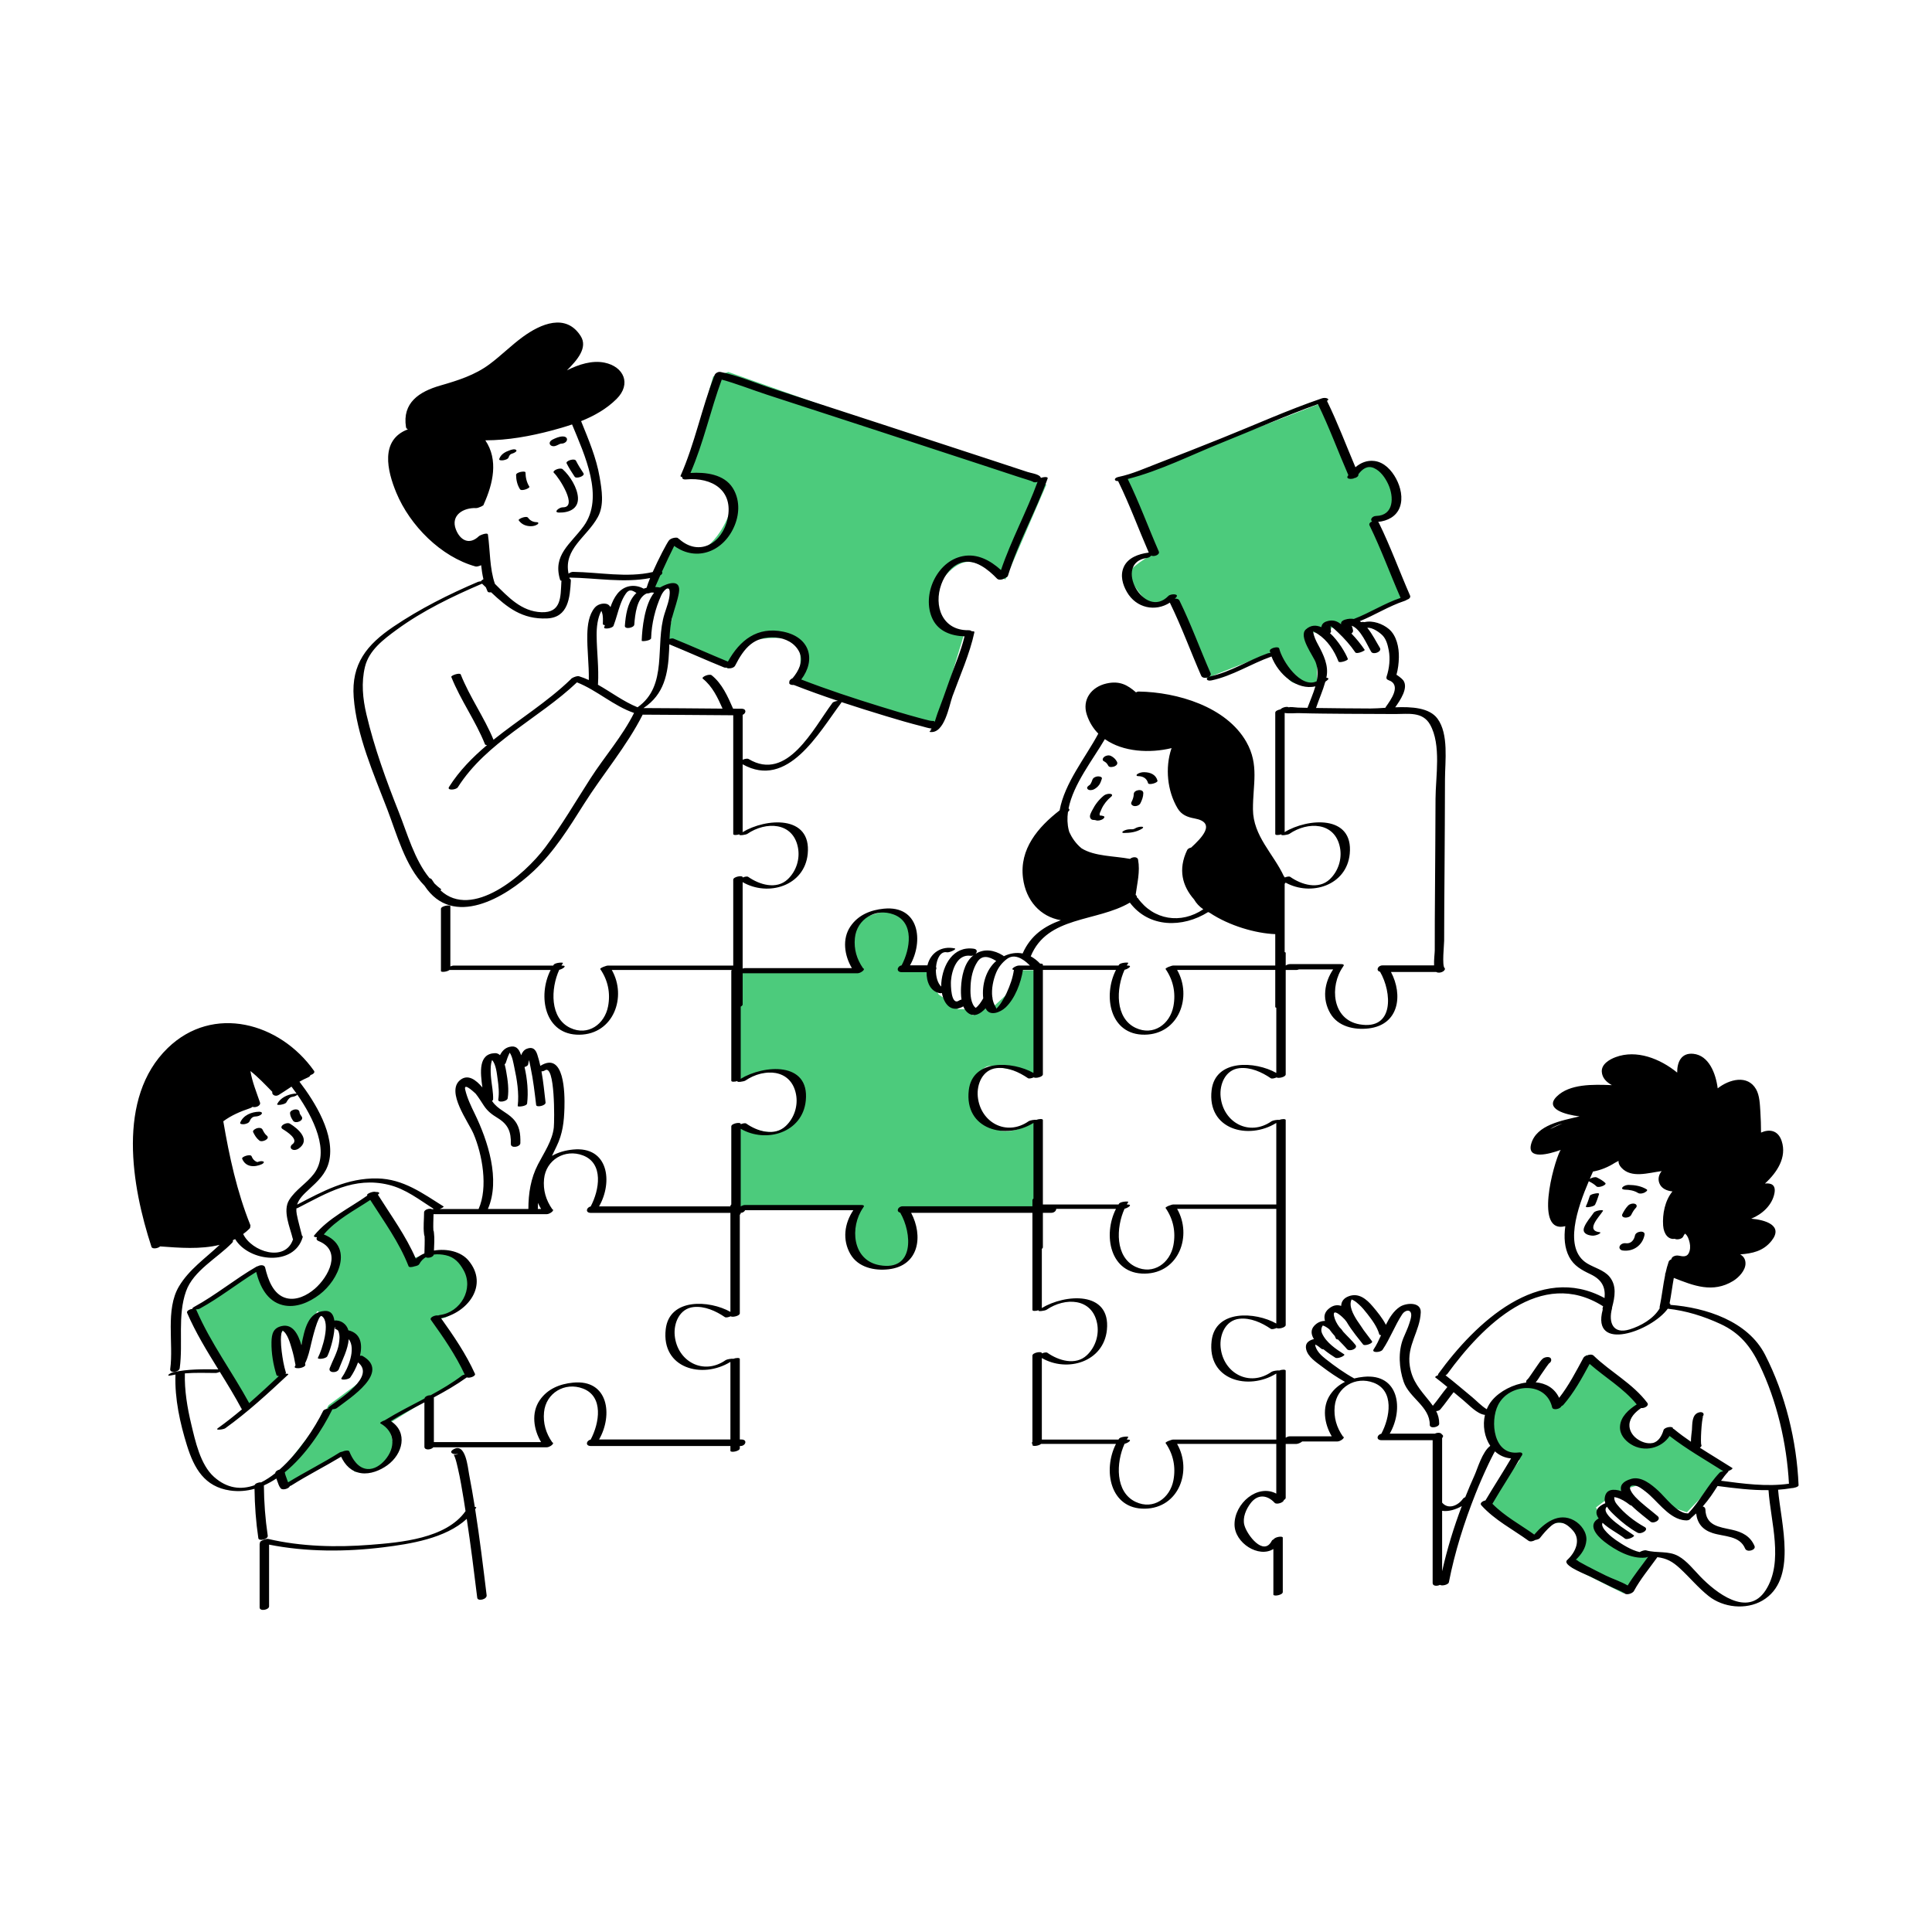 <?xml version="1.0" standalone="no"?>
<svg version="1.1" id="Layer_1" xmlns="http://www.w3.org/2000/svg" xmlns:xlink="http://www.w3.org/1999/xlink" x="0px" y="0px" width="595.28px" height="595.28px" viewBox="0 0 595.28 595.28" enable-background="new 0 0 595.28 595.28" xml:space="preserve">
<path id="color_x5F_2" fill="#4ccb7c" d="M321.249,372.455l-42.5,1l2.5,10.5c0,0-2.5,6-6.5,6.5s-10.5-2-12.5-5s1.5-13.5,1.5-13.5
	h-37.5v-24.5l2-1c0,0,7.5,3.5,12.5,2s6-7.5,6-7.5s0.5-5-4-9s-15.5,1-15.5,1v-33.5l37.5-0.5c0,0-3-1.5-3.5-7.5s2-8.5,11-10.5
	s8,8.5,8,8.5l-1,9h8l0.5,5.5l1.5,2.5l3,2l3,2.5h3.5l1,2l3.5-3l2.5,0.5l6-5.5l3-6h4l1,33l-2-1c0,0-10.5-2.5-13-2.5s-5.5,6.5-5.5,6.5
	s2,9,7,12.5s13.5-2.5,13.5-2.5L321.249,372.455z M514.249,441.455c0,0-0.5,2-3,3.5s-4.5,0.5-8.5-2s3-11,3-11l-15.343-13.087
	l-1.657-1.413l-3,8.5l-7,7.5l-0.5-4c0,0-4-2.5-6.5-2.5s-11,2-12,10.5s8.5,12.5,8.5,12.5l-10.5,14.5l16,9c0,0,0,0,1.5-2.5
	s7.5-2,11-0.5s-2,12.5-2,12.5l16,8l8.5-11.5c0,0-6.5,0-9-1.5s-8.5-7-8.5-7l2-3.5l-1.5-3l2-1.5l2-1.5l2.5-1.5l2-1l5-1.5l8.5,6.5l6,2
	l12.5-13L514.249,441.455z M140.249,387.455c-3.5-3-14,0.5-14,0.5l-10.5-20.5l-17.5,13l5.5,4.5l-2,8.5c0,0-5,6-10.5,8s-11-11-11-11
	l-22,13.5l18,29.5l10.5-10l-1.5-3c0,0-0.5-8,2-10.5s4,8.5,4,8.5l2.5-6.5l4-8l5,3l2,1.5l2.5,2.5l2,2l1,4l1.5,2l1,5.5l-11.5,8.5
	l-3,5.5l-12.5,16l0.5,2l2,2l17.5-11l3.5,6c0,0,7,0.5,10.5-3s-0.5-11.5-0.5-11.5l25-15.5l-11-16.5l4-1c0,0,6-2.5,7-7.5
	S143.749,390.455,140.249,387.455z M430.749,154.455c1-3.5,0-6.5-5.5-10s-8,3-8,3l-9.5-23.5l-62,24l9,23c0,0-7,4-7,6s6,9,6,9l7.5-1
	l10.5,24l19-7.5l2.5,0.5c0,0,2.5,6.5,4.5,8s8,1,8,1s0-5,0-7s-2.5-9.5-2.5-9.5l6,1.5l1-2.5l2.5-0.5l3-1l3.5-1l13-6l-8.5-24
	C423.749,160.955,429.749,157.955,430.749,154.455z M219.748,115.956l-8.667,30.667l8.667,1.333l6,6.667
	c0,0-1.333,7.333-6.667,12.667s-12-0.667-12-0.667l-7.333,14l4,0.667h4l-0.667,9.333l-2,7.333l19.333,8c0,0,4.667-6.667,6.667-8
	s9.333-2,13.333-0.667s1.333,13.333,1.333,13.333l42.667,13.333l8.667-28.667l-6.667-3.333l-2.667-9.333c0,0,4-8,9.333-9.333
	s12.667,5.333,12.667,5.333l12.667-29.333l-98-34.667L219.748,115.956z"></path>
<path id="color_x5F_1" d="M493.889,373.13c-0.859,1.26-1.939,2.417-2.623,3.789c-0.824,1.652-0.22,2.54,1.6,2.74
	c0.662,0.073-0.215,0.588-0.38,0.66c-0.611,0.27-1.346,0.469-2.019,0.395c-1.484-0.163-3.025-0.802-2.355-2.557
	c0.64-1.674,1.932-3.018,2.929-4.48c0.322-0.472,1.2-0.646,1.711-0.744C492.826,372.918,494.155,372.739,493.889,373.13z
	 M499.961,385.292c3.263,0.446,6.12-1.569,6.746-4.798c0.294-1.522-2.679-1.197-2.946,0.183c-0.281,1.453-1.273,2.598-2.83,2.386
	c-0.704-0.096-1.579,0.223-1.88,0.913C498.757,384.648,499.319,385.205,499.961,385.292z M489.786,371.89
	c0.446-0.084,1.477-0.273,1.709-0.752c0.496-1.023,0.838-2.116,1.197-3.192c0.151-0.454-0.97-0.245-1.142-0.212
	c-0.384,0.073-1.553,0.285-1.709,0.752c-0.359,1.076-0.701,2.169-1.197,3.192C488.434,372.113,489.662,371.914,489.786,371.89z
	 M501.648,371.458c-0.753,0.775-1.294,1.673-1.774,2.634c-0.314,0.629,0.27,1.02,0.843,1.066c0.647,0.052,1.582-0.216,1.897-0.848
	c0.394-0.787,0.8-1.52,1.417-2.155c0.454-0.467,0.285-1.065-0.334-1.247C503.011,370.708,502.144,370.947,501.648,371.458z
	 M500.656,366.553c1.361,0.02,2.85,0.274,4.022,1.005c0.557,0.347,1.324,0.185,1.898-0.044c0.18-0.072,1.349-0.698,0.808-1.035
	c-1.657-1.033-3.625-1.362-5.554-1.39c-0.632-0.009-1.509,0.24-1.922,0.754C499.475,366.383,500.278,366.548,500.656,366.553z
	 M551.824,458.54c-0.037,0.009-0.073,0.02-0.11,0.026c-1.276,0.219-2.565,0.349-3.859,0.443c0.871,10.446,6.131,27.8-4.863,34.172
	c-5.047,2.925-12.024,2.155-16.507-1.389c-3.234-2.557-5.829-5.739-8.847-8.526c-2.33-2.151-4.108-3.116-6.989-3.479
	c-0.018,0.03-0.027,0.057-0.049,0.088c-2.448,3.428-5.167,6.659-7.183,10.375c-0.087,0.16-0.234,0.294-0.413,0.408
	c-0.637,0.497-1.949,0.781-2.498,0.27c-0.525-0.489-2.792-1.363-3.8-1.857c-2.225-1.091-4.452-2.179-6.665-3.294
	c-1.018-0.513-7.758-3.057-7.415-4.688c0.048-0.231,0.209-0.431,0.428-0.595c2.359-2.244,4.108-5.98,1.638-8.854
	c-1.8-2.094-4.258-3.628-6.763-1.496c-1.319,1.123-2.418,2.428-3.486,3.785c-0.207,0.263-0.813,0.471-1.407,0.565
	c-0.608,0.403-1.564,0.604-2.053,0.25c-4.925-3.568-10.448-6.377-14.568-10.946c-0.565-0.627,0.334-1.301,1.273-1.488
	c2.578-4.349,5.34-8.586,7.898-12.95c-1.976-0.155-3.644-0.956-4.959-2.17c-0.123,0.193-0.259,0.425-0.406,0.708
	c-0.538,1.034-1.064,2.073-1.562,3.126c-1.431,3.027-2.784,6.093-4.017,9.206c-3.51,8.863-6.389,17.935-8.221,27.298
	c-0.147,0.751-2.155,1.219-2.736,0.791c-0.86,0.446-2.261,0.414-2.261-0.545c0-14.677,0-29.354,0-44.03c-5.248,0-10.496,0-15.744,0
	c-1.815,0-1.412-1.702-0.076-1.972c2.689-5.037,4.09-13.289-2.378-15.738c-5.578-2.112-11.392,1.366-11.979,7.258
	c-0.341,3.423,0.572,6.504,2.528,9.313c0.917,0.304-0.765,1.533-1.689,1.533c-3.618,0-7.235,0-10.853,0
	c-0.399,0.363-1.28,0.759-1.763,0.759c-1.108,0-2.215,0-3.323,0c0,5.536,0,11.072,0,16.607c0,0.273-0.244,0.504-0.587,0.683
	c0.049,0.732-2.213,1.506-2.808,0.863c-2.302-2.49-5.241-2.749-7.413,0.111c-1.39,1.83-2.551,4.415-1.924,6.767
	c0.802,3.014,5.94,9.739,8.442,4.819c0.091-0.18,0.308-0.336,0.579-0.46c0.461-0.77,2.813-1.098,2.813-0.512
	c0,5.586,0,11.173,0,16.76c0,0.954-2.897,1.426-2.897,0.776c0-4.679,0-9.359,0-14.038c-4.514,2.853-11.924-1.841-11.971-7.51
	c-0.054-6.559,7.108-12.637,12.869-9.554c0-5.104,0-10.208,0-15.313c-10.188,0-20.377,0-30.565,0
	c4.725,8.244,0.57,19.806-9.943,19.954c-10.765,0.152-12.984-11.946-8.892-19.954c-7.695,0-15.391,0-23.086,0
	c-0.693,0.625-2.656,0.852-2.656,0.325c0-0.132,0-0.264,0-0.396c-0.282-0.1-0.226-0.296,0-0.506c0-4.488,0-8.977,0-13.464
	c0-4.389,0-8.779,0-13.168c0-0.947,2.897-1.416,2.897-0.776c0,0.034,0,0.067,0,0.101c0.64-0.259,1.393-0.426,1.713-0.2
	c3.424,2.399,8.692,4.034,12.178,0.741c2.619-2.475,3.844-6.244,3.141-9.818c-1.545-7.859-9.893-8.066-15.58-4.175
	c-0.449,0.307-2.877,0.678-2.427,0.134c-0.841,0.293-1.922,0.318-1.922-0.073c0-9.978,0-19.955,0-29.932
	c-12.457,0-24.915,0-37.372,0c3.738,7.053,2.528,16.284-6.904,17.394c-4.378,0.514-9.423-0.549-11.804-4.67
	c-2.535-4.39-1.858-9.443,0.897-13.527c-11.114,0-22.229,0-33.343,0c-0.187,0.421-0.682,0.796-1.355,0.822c0,0.036,0,0.072,0,0.108
	c0,0.18-0.106,0.343-0.276,0.484c0,10.114,0,20.229,0,30.342c0,0.852-2.34,1.314-2.81,0.933c-0.656,0.279-1.461,0.474-1.801,0.242
	c-2.739-1.873-6.266-3.476-9.678-3.089c-4.28,0.484-6.144,4.934-5.763,8.797c0.782,7.923,8.811,12.375,15.702,7.545
	c0.337-0.237,1.812-0.513,2.318-0.394c0.854-0.331,2.031-0.375,2.031,0.033c0,8.274,0,16.547,0,24.821c0.164,0,0.327,0,0.49,0
	c1.971,0,1.329,2.012-0.286,2.012c-0.068,0-0.136,0-0.204,0c0,0.234,0,0.468,0,0.702c0,0.947-2.897,1.416-2.897,0.776
	c0-0.493,0-0.985,0-1.478c-14.33,0-28.659,0-42.988,0c-1.815,0-1.412-1.702-0.076-1.972c2.689-5.037,4.089-13.289-2.378-15.738
	c-5.577-2.112-11.392,1.366-11.979,7.258c-0.341,3.423,0.573,6.504,2.527,9.312c0.917,0.304-0.765,1.533-1.689,1.533
	c-11.653,0-23.306,0-34.958,0c-0.622,0.793-2.743,1.018-2.743-0.163c0-4.557,0-9.113,0-13.67c-3.496,1.834-6.995,3.667-10.353,5.759
	c5.371,3.479,3.713,10.172-1.097,13.623c-2.215,1.589-5.211,2.814-7.992,2.427c-3.057-0.426-4.979-2.438-6.219-5.074
	c-5.063,3.051-10.352,5.708-15.351,8.866c-0.096,0.061-0.26,0.117-0.455,0.166c-0.169,0.774-2.209,1.412-2.808,0.721
	c-0.515-0.594-0.793-1.52-1.057-2.244c-0.093-0.255-0.192-0.521-0.287-0.792c-1.24,0.822-2.521,1.541-3.841,2.127
	c0.038,5.196,0.427,10.354,1.19,15.496c0.165,1.112-2.747,1.795-2.897,0.776c-0.75-5.055-1.115-10.122-1.179-15.226
	c-2.412,0.679-4.929,0.903-7.532,0.521c-7.854-1.151-11.069-6.779-13.283-13.888c-2.146-6.892-3.797-14.425-3.545-21.687
	c0.002-0.054,0.015-0.106,0.038-0.156c-0.423,0.074-0.847,0.147-1.269,0.243c-2.028,0.457-0.509-0.706,0.571-0.949
	c4.587-1.033,9.198-0.926,13.858-0.88c-3.49-5.647-6.96-11.304-9.606-17.41c-0.254-0.585,0.767-1.151,1.678-1.237
	c-0.128-0.129-0.021-0.332,0.51-0.622c6.687-3.653,12.565-8.556,19.154-12.369c0.125-0.072,0.304-0.131,0.503-0.177
	c0.797-0.438,1.997-0.408,2.202,0.459c0.85,3.604,2.475,8.382,6.559,9.411c3.116,0.785,6.382-0.876,8.695-2.862
	c4.305-3.696,8.559-11.754,1.223-14.732c-0.708-0.287-0.763-0.764-0.502-1.191c-0.685,0.024-1.197-0.15-0.81-0.618
	c4.457-5.378,10.754-8.278,16.341-12.236c-0.028-0.046-0.058-0.091-0.087-0.137c-0.221-0.356,1.881-1.271,2.668-0.952
	c0.823-0.014,1.484,0.207,0.731,0.768c-0.028,0.021-0.058,0.042-0.086,0.063c4.07,6.479,8.642,12.689,11.685,19.732
	c0.773-0.665,1.671-1.212,2.656-1.633c0.025-1.635,0.146-3.906,0.045-5.351c-0.042-0.074-0.092-0.141-0.109-0.245
	c-0.021-0.12-0.031-0.243-0.047-0.364c-0.023,0.002-0.025-0.035-0.013-0.095c-0.27-2.121,0.019-4.488,0.019-6.582
	c0-0.869,1.723-1.387,2.52-0.951c0.171-0.055,0.337-0.089,0.485-0.092c-4.484-2.841-8.651-6.185-13.943-7.46
	c-10.697-2.58-18.904,2.497-28.007,7.16c-0.078,0.04-0.221,0.083-0.395,0.124c-0.044,0.543-0.015,1.127,0.105,1.765
	c0.425,2.254,1.101,4.433,1.628,6.663c0.174,0.087,0.265,0.226,0.206,0.432c-2.639,9.091-16.569,7.633-20.811,0.597
	c-0.242,0.125-0.491,0.233-0.737,0.349c0.134,0.208,0.097,0.488-0.242,0.839c-4.499,4.648-11.896,8.525-14.147,14.865
	c-2.673,7.528-0.886,15.935-1.953,23.726c-0.17,1.244-3.123,1.668-2.929,0.248c1.079-7.881-1.552-18.312,2.693-25.447
	c3.132-5.264,8.175-8.68,12.537-12.816c-5.872,1.458-12.477,0.917-18.337,0.485c-0.664,0.622-2.407,0.918-2.664,0.133
	c-6.089-18.605-10.848-45.875,4.999-61.25c13.997-13.58,34.602-7.825,45.082,7.021c0.38,0.539-0.316,1.077-1.108,1.313
	c-0.069,0.263-0.306,0.524-0.787,0.728c-0.894,0.378-1.751,0.824-2.59,1.305c4.836,6.31,11.12,16.475,9.081,24.708
	c-0.915,3.693-3.465,5.984-6.188,8.498c-1.594,1.471-3.058,2.836-3.618,4.673c7.943-4.145,15.398-8.251,24.734-8.07
	c7.992,0.154,13.957,4.597,20.405,8.639c0.158,0.099-0.475,0.5-1.189,0.774c3.99,0,7.979,0,11.969,0
	c2.971-6.627,1.156-16.815-1.577-23.198c-1.586-3.704-8.519-12.886-4.143-16.505c2.407-1.99,4.915-0.093,6.889,2.258
	c-0.633-4.602-1.317-10.4,3.868-10.572c0.623-0.021,1.131,0.221,1.549,0.619c0.613-1.204,1.478-2.201,2.941-2.562
	c1.909-0.471,2.811,0.498,3.441,2.222c0.044,0.121,0.082,0.253,0.125,0.375c0.345-0.901,0.873-1.676,1.791-2.022
	c1.791-0.676,2.678,0.19,3.21,1.825c0.369,1.13,0.669,2.286,0.927,3.457c7.434-4.636,7.559,8.478,7.426,12.961
	c-0.128,4.302-0.533,7.952-2.447,11.885c-0.482,0.991-0.949,1.95-1.397,2.893c1.924-1.112,4.137-1.723,6.482-1.954
	c10.954-1.081,12.331,10.058,8.029,17.515c13.49,0,26.979,0,40.468,0c0-0.034,0-0.068,0-0.103c0-0.18,0.106-0.343,0.276-0.484
	c0-8.02,0-16.038,0-24.057c0-0.947,2.897-1.416,2.897-0.776c0,0.034,0,0.067,0,0.101c0.64-0.259,1.393-0.426,1.714-0.2
	c3.424,2.4,8.692,4.035,12.178,0.741c2.619-2.475,3.844-6.243,3.141-9.818c-1.545-7.858-9.893-8.066-15.58-4.175
	c-0.449,0.307-2.878,0.678-2.427,0.134c-0.842,0.293-1.923,0.318-1.923-0.073c0-11.273,0-22.545,0-33.818
	c0-0.122,0.049-0.235,0.132-0.339c-0.062,0.009-0.12,0.014-0.173,0.014c-12.262,0-24.524,0-36.786,0
	c4.724,8.244,0.57,19.806-9.943,19.954c-10.765,0.152-12.983-11.946-8.891-19.954c-10.387,0-20.774,0-31.161,0
	c-0.001,0-0.002,0-0.004,0c-0.711,0.586-2.637,0.799-2.637,0.326c0-6.385,0-12.77,0-19.154c0-0.906,2.897-1.356,2.897-0.776
	c0,6.173,0,12.347,0,18.52c0.343-0.153,0.7-0.261,0.95-0.261c10.244,0,20.488,0,30.732,0c0.054-0.083,0.103-0.169,0.158-0.251
	c0.469-0.697,3.04-0.797,2.854-0.522c-0.163,0.242-0.315,0.509-0.468,0.773c0.077,0,0.154,0,0.231,0c1.75,0,0.088,1.092-0.908,1.307
	c-2.648,5.778-2.958,14.905,3.424,17.905c5.46,2.567,10.576-1.147,11.625-6.654c0.781-4.101-0.038-8.056-2.414-11.485
	c-0.119-0.171,0.687-0.626,1.489-0.856c0.312-0.129,0.625-0.217,0.851-0.217c12.879,0,25.759,0,38.638,0c0-8.82,0-17.641,0-26.461
	c0-0.947,2.897-1.416,2.897-0.776c0,0.034,0,0.067,0,0.101c0.64-0.259,1.393-0.426,1.714-0.2c3.424,2.4,8.692,4.035,12.178,0.741
	c2.619-2.475,3.844-6.243,3.141-9.818c-1.545-7.859-9.893-8.066-15.58-4.175c-0.449,0.307-2.874,0.677-2.428,0.135
	c-0.842,0.293-1.922,0.318-1.922-0.073c0-12.2,0-24.4,0-36.6c-9.302-0.031-18.604-0.174-27.905-0.188
	c-4.907,9.729-12.302,18.36-18.12,27.581c-4.593,7.278-9.106,14.574-15.396,20.522c-8.857,8.377-24.996,17.802-33.693,4.615
	c-5.959-6.017-8.611-16.077-11.489-23.566c-4.158-10.823-9.465-22.827-10.34-34.515c-0.769-10.279,4.05-16.211,12.25-21.752
	c8.154-5.509,16.983-9.934,26.02-13.797c0.2-0.085,0.572-0.15,0.956-0.183c0.105-0.241,0.386-0.466,0.743-0.633
	c-0.327-1.401-0.541-2.854-0.7-4.322c-0.602,0.282-1.363,0.493-1.73,0.391c-10.66-2.96-20.21-12.599-24.41-22.725
	c-2.816-6.789-5.046-16.207,3.488-19.502c0.035-0.013,0.07-0.022,0.105-0.034c-0.316-0.103-0.555-0.323-0.613-0.69
	c-1.169-7.478,4.046-10.917,10.571-12.796c5.381-1.551,10.63-3.184,15.192-6.586c3.542-2.642,6.662-5.793,10.23-8.402
	c5.458-3.991,13.3-7.432,17.852-0.228c2.228,3.526-1.037,7.335-4.253,10.531c3.655-1.851,7.78-3.132,11.529-2.38
	c6.01,1.206,8.395,6.583,3.772,11.19c-3.089,3.079-6.895,5.217-10.936,6.842c2.263,5.59,4.7,11.296,5.712,17.259
	c0.666,3.923,1.475,8.602-0.555,12.299c-3.396,6.186-10.621,9.77-9.021,17.436c0.399-0.311,0.94-0.557,1.382-0.552
	c8.046,0.103,16.6,1.887,24.546,0.054c1.841-4.137,4.313-8.851,5.006-9.736c0.504-0.644,1.841-0.986,2.62-0.814
	c0.004,0,0.008,0.001,0.012,0.002c0.153,0.033,0.227,0.104,0.226,0.231c0.113,0.041,0.218,0.093,0.302,0.167
	c6.28,5.542,13.327,1.165,14.915-6.3c1.854-8.719-4.767-12.816-12.814-12.09c-0.945,0.085-1.265-0.311-1.179-0.764
	c-0.367-0.03-0.598-0.146-0.5-0.367c4.383-9.921,6.463-20.631,10.375-30.727c0.008-0.022,0.025-0.042,0.037-0.063
	c0.086-0.645,1.031-1.359,1.91-1.183c5.402,1.081,10.787,3.42,16.013,5.118c11.329,3.68,22.653,7.372,33.976,11.07
	c11.197,3.657,22.394,7.316,33.584,10.992c3.667,1.204,7.335,2.408,11,3.624c1.02,0.338,2.962,0.578,3.805,1.325
	c0.189,0.168,0.282,0.342,0.313,0.514c0.923-0.355,2.287-0.381,2.097,0.15c-3.651,10.193-9.07,19.658-12.252,30.027
	c-0.081,0.264-0.423,0.485-0.844,0.639c-0.64,0.513-1.961,0.782-2.491,0.232c-2.651-2.752-6.84-6.266-11.018-4.957
	c-2.995,0.938-5.091,3.771-6.14,6.618c-2.481,6.734,0.279,14.31,8.313,14.217c0.536-0.006,0.869,0.132,1.045,0.334
	c0.492-0.049,0.862,0.021,0.805,0.29c-1.42,6.658-4.443,13.359-6.759,19.743c-1.026,2.828-2.421,11.61-6.907,10.982
	c-0.372-0.052,0.02-0.337,0.597-0.607c-0.217,0.058-0.434,0.116-0.651,0.174c0.199-0.146,0.377-0.369,0.547-0.619
	c-1.041-0.093-2.161-0.486-2.949-0.684c-3.738-0.94-7.441-2.024-11.129-3.144c-4.576-1.39-9.15-2.816-13.697-4.321
	c-0.006,0.076-0.036,0.162-0.113,0.265c-6.904,9.235-16.493,26.685-30.343,18.897c0,6.906,0,13.813,0,20.719
	c0,0.072-0.022,0.141-0.053,0.207c7.154-4.343,21.301-5.459,20.104,6.677c-0.979,9.926-12.243,13.243-20.052,8.702
	c0,8.88,0,17.76,0,26.639c0.226-0.086,0.45-0.14,0.641-0.14c11.008,0,22.016,0,33.024,0c-2.296-3.829-3.095-8.999-0.441-12.877
	c2.403-3.512,6.152-5.034,10.277-5.44c10.928-1.078,12.324,10.003,8.061,17.46c1.791,0,3.583,0,5.374,0
	c0.003-0.015,0.006-0.03,0.009-0.044c0.965-3.922,4.391-6.014,8.352-5.188c0.934,0.195-1.62,1.366-2.357,1.212
	c-1.935-0.404-3.112,1.881-3.355,4.505c0.161,0.272,0.131,0.615-0.044,0.917c-0.019,2.01,0.501,4.057,1.642,5.14
	c-0.007-0.373-0.002-0.745,0.026-1.109c0.431-5.514,3.627-11.446,9.984-10.558c1.171,0.163,1.113,0.996,0.562,1.591
	c2.645-1.677,5.712-1.232,8.453,0.494c0.115,0.072,0.192,0.15,0.254,0.229c1.968-0.937,3.931-1.211,5.802-0.846
	c2.525-5.699,6.834-8.435,11.775-10.247c-6.323-1.082-10.765-6.056-11.654-12.958c-1.157-8.978,4.611-15.706,11.281-20.889
	c1.537-8.477,7.995-16.282,11.917-23.648c-1.542-1.558-2.772-3.487-3.544-5.85c-1.502-4.601,1.375-8.532,6.053-9.594
	c4.072-0.925,6.51,0.471,9.103,2.73c0.239-0.154,0.54-0.254,0.899-0.248c11.709,0.181,26.917,4.608,33.113,15.531
	c4.002,7.056,1.982,13.122,2.027,20.757c0.049,8.25,6.309,13.654,9.56,20.689c0.127,0.048,0.208,0.12,0.208,0.223
	c0,0.034,0,0.067,0,0.101c0.64-0.259,1.393-0.426,1.714-0.2c3.424,2.4,8.692,4.035,12.178,0.741
	c2.619-2.475,3.844-6.243,3.141-9.818c-1.544-7.859-9.893-8.066-15.58-4.175c-0.449,0.307-2.874,0.677-2.428,0.135
	c-0.842,0.293-1.922,0.318-1.922-0.073c0-12.47,0-24.94,0-37.41c0-0.508,0.834-0.876,1.607-1.012
	c0.475-0.583,2.129-1.068,2.706-0.547c-0.418-0.378,1.984-0.017,2.719,0.007c0.965,0.031,1.931,0.044,2.896,0.066
	c0.779-2.143,1.785-4.365,2.437-6.62c-5.611,1.312-11.427-3.667-13.523-9.195c-0.04,0.016-0.073,0.032-0.117,0.047
	c-6.233,2.209-11.813,5.902-18.336,7.308c-1.491,0.321-1.957-0.557-0.918-1.044c-0.765,0.395-1.951,0.397-2.293-0.383
	c-3.252-7.426-6.011-15.058-9.577-22.346c-0.031-0.063-0.048-0.125-0.06-0.187c-4.464,2.89-10.36,1.745-13.253-3.271
	c-1.341-2.327-2.116-5.108-0.979-7.681c1.291-2.918,4.628-4.049,7.554-4.436c0.063-0.008,0.114-0.009,0.171-0.014
	c-3.172-7.293-5.896-14.773-9.396-21.923c-0.02-0.041-0.026-0.079-0.038-0.119c-1.306,0.063-1.46-0.959,0.125-1.288
	c4.225-0.877,8.364-2.766,12.376-4.303c6.5-2.49,12.97-5.061,19.432-7.648c10.245-4.102,20.412-8.7,30.861-12.264
	c1.114-0.38,2.687,0.198,1.527,0.801c0.022,0.034,0.049,0.064,0.067,0.102c3.246,6.632,5.827,13.549,8.715,20.337
	c1.607-1.376,3.566-2.219,5.854-1.931c3.041,0.382,5.309,2.887,6.679,5.448c1.393,2.602,2.195,5.963,1.13,8.822
	c-1.068,2.868-3.819,4.214-6.693,4.501c0.113,0.089,0.21,0.197,0.277,0.334c3.566,7.288,6.325,14.919,9.577,22.346
	c0.264,0.602-0.293,1.108-0.995,1.317c-0.131,0.115-0.357,0.234-0.71,0.35c-4.81,1.59-9.097,4.35-13.775,6.242
	c0.146,0.085,0.284,0.188,0.424,0.286c0.104-0.021,0.211-0.045,0.304-0.045c0.091,0,0.183,0,0.274,0c0.174,0,0.32,0.021,0.455,0.05
	c2.535-0.608,5.601,0.525,7.492,2.117c2.414,2.031,3.151,5.72,3.091,8.718c-0.037,1.846-0.253,3.627-0.747,5.408
	c0.027-0.098,1.667,1.099,2.084,1.669c1.703,2.325-0.924,6.159-2.469,8.335c5.076-0.208,10.526,0.099,13.029,3.493
	c3.517,4.77,2.322,13.163,2.309,18.598c-0.022,9.418-0.074,18.837-0.139,28.255c-0.049,7.196-0.12,14.392-0.119,21.588
	c0,1.212-0.7,7.645,0.129,8.394c-0.001,0-0.003,0-0.004,0c0.187,0.163,0.194,0.418-0.143,0.789
	c-0.011,0.011-0.021,0.022-0.031,0.034c-0.483,0.53-1.734,0.823-2.388,0.398c-4.649,0-9.298,0-13.947,0
	c3.737,7.053,2.527,16.284-6.904,17.393c-4.377,0.514-9.423-0.548-11.804-4.669c-2.535-4.389-1.858-9.442,0.897-13.527
	c-3.511,0-7.023,0-10.535,0c-0.282,0.11-0.56,0.184-0.765,0.184c-1.108,0-2.215,0-3.323,0c0,10.724,0,21.447,0,32.171
	c0,0.852-2.34,1.314-2.81,0.933c-0.656,0.279-1.461,0.474-1.801,0.242c-2.739-1.873-6.266-3.476-9.679-3.089
	c-4.28,0.484-6.144,4.934-5.763,8.797c0.782,7.923,8.811,12.375,15.703,7.545c0.337-0.237,1.812-0.513,2.318-0.394
	c0.854-0.331,2.031-0.375,2.031,0.033c0,8.579,0,17.158,0,25.737c0,4.489,0,8.979,0,13.468c0,7.981,0,15.961,0,23.942
	c0,0.852-2.337,1.313-2.809,0.933c-0.656,0.28-1.462,0.475-1.802,0.242c-2.739-1.873-6.266-3.476-9.679-3.089
	c-4.28,0.484-6.144,4.934-5.763,8.797c0.782,7.923,8.812,12.375,15.703,7.544c0.337-0.237,1.812-0.513,2.318-0.394
	c0.854-0.331,2.031-0.375,2.031,0.033c0,6.889,0,13.778,0,20.667c0.39-0.243,0.858-0.428,1.216-0.428c4.324,0,8.648,0,12.972,0
	c-2.296-3.829-3.095-9-0.441-12.878c1.207-1.764,2.754-3.024,4.517-3.895c-2.449-1.385-4.79-2.967-7.026-4.672
	c-1.785-1.361-4.404-3.004-4.937-5.38c-0.379-1.69,0.538-2.57,2.085-3.058c0.104-0.033,0.207-0.04,0.31-0.062
	c-0.861-1.395-1.076-2.837,0.095-4.112c0.963-1.049,2.129-1.497,3.316-1.506c-0.374-1.326-0.17-2.595,1.058-3.67
	c1.365-1.194,2.686-1.37,3.926-0.954c0.047-1.306,0.713-2.376,2.356-2.983c3.063-1.13,5.461,0.903,7.361,3.146
	c1.402,1.655,3.006,3.599,4.057,5.666c1.108-2.233,2.403-4.289,4.307-5.542c1.906-1.256,6.576-1.631,6.439,1.712
	c-0.241,5.906-4.369,10.134-3.373,16.52c0.745,4.777,3.215,7.31,6.095,10.914c0.36,0.451,0.694,0.892,1.007,1.334
	c1.558-1.87,2.899-3.906,4.466-5.771c-1.231-1.016-2.471-2.021-3.742-2.987c-0.148-0.112,0.306-0.424,0.892-0.681
	c-0.046-0.119-0.021-0.269,0.117-0.458c11.424-15.709,31.029-34.276,51.171-23.28c0.315-3.236-0.703-5.63-4.365-7.364
	c-2.716-1.286-5.1-2.582-6.542-5.332c-1.443-2.753-1.659-6.037-1.191-9.463c-9.539,2.509-3.731-19.076-1.58-23.255
	c0.047-0.091,0.116-0.171,0.195-0.248c-3.599,1.312-10.585,3.202-9.115-1.905c1.669-5.797,9.342-7.101,14.889-8.412
	c-4.335-0.517-10.898-2.296-7.029-6.125c3.968-3.926,11.115-3.74,16.995-3.504c-1.624-0.891-2.983-2.164-3.112-4.118
	c-0.156-2.354,2.392-3.814,4.256-4.509c6.454-2.407,13.71,0.466,18.975,4.76c-0.042-3.133,1.197-6.165,4.961-5.789
	c4.809,0.48,6.933,6.046,7.522,10.64c3.557-2.798,9.195-4.282,11.808,0.25c1.133,1.966,1.185,4.712,1.334,6.909
	c0.146,2.156,0.194,4.314,0.209,6.474c2.469-1.105,5.216-0.84,6.354,2.592c1.667,5.032-1.419,9.693-5.129,13.09
	c-0.004,0.007-0.008,0.013-0.012,0.019c1.867-0.208,3.395,0.374,2.929,2.937c-0.669,3.687-3.765,6.52-7.165,7.89
	c4.257,0.354,10.011,2.052,6.287,6.786c-2.568,3.265-6.036,3.941-9.691,4.214c0.989,0.563,1.677,1.453,1.639,2.888
	c-0.057,2.128-2.105,4.261-3.805,5.3c-6.259,3.827-12.191,1.463-18.28-0.941c-0.478,2.614-0.801,5.27-1.306,7.865
	c0.203,0.06,0.307,0.167,0.231,0.333c-0.016,0.035-0.04,0.071-0.056,0.106c11.027,0.839,23.94,5.012,29.25,15.373
	c6.245,12.186,9.755,26.551,10.321,40.216C554.19,458.145,552.671,458.525,551.824,458.54z M258.183,215.953
	c-4.563-1.526-9.094-3.145-13.57-4.896c-0.838,0.065-1.666-0.237-1.398-0.87c-0.102-0.449,0.391-0.965,1.008-1.237
	c1.825-2.207,3.416-5.179,2.081-7.994c-1.343-2.831-4.302-4.315-7.35-4.536c-6.657-0.482-9.685,3.255-12.471,8.715
	c-0.395,0.774-2.074,1.031-2.659,0.558c-0.271,0.042-0.515,0.042-0.679-0.024c-5.675-2.295-11.251-4.824-16.914-7.147
	c-0.021,0.641-0.043,1.28-0.071,1.916c-0.318,7.212-1.519,13.517-7.888,17.729c8.12,0.012,16.24,0.123,24.36,0.172
	c-1.497-3.388-3.129-6.859-6.062-9.204c-0.655-0.523,1.985-1.65,2.708-1.072c3.243,2.592,4.959,6.564,6.6,10.29
	c0.854,0.003,1.709,0.011,2.564,0.012c1.666,0.002,1.464,1.44,0.385,1.885c0,4.617,0,9.233,0,13.85
	c0.624-0.298,1.461-0.456,1.831-0.234c11.918,7.168,19.933-9.397,25.83-17.285C256.735,216.248,257.51,216.01,258.183,215.953z
	 M184.252,210.795c-0.003,0.056-0.018,0.111-0.042,0.165c4.085,2.302,7.887,5.201,12.23,6.966
	c9.515-6.678,5.265-19.184,8.323-28.842c0.632-1.997,1.517-4.191,1.589-6.3c0.1-2.893-1.872-0.971-2.616,0.661
	c-1.856,4.074-2.974,8.71-3.119,13.194c-0.024,0.77-2.908,1.105-2.897,0.776c0.124-3.864,0.896-11.142,3.819-14.792
	c-0.3-0.043-0.587-0.064-0.858-0.057c-0.512,0.192-1.083,0.321-1.399,0.275c-3.061,1.28-3.608,6.483-3.851,9.62
	c-0.077,0.995-2.994,1.559-2.9,0.354c0.25-3.238,0.749-6.766,2.857-9.369c0.22-0.271,0.46-0.509,0.708-0.734
	c-1.309-0.862-2.204-1.276-3.224,0.134c-0.745,1.031-1.277,2.2-1.714,3.392c-0.793,2.164-1.297,4.426-2.125,6.576
	c-0.319,0.828-3.152,1.167-2.875,0.447c0.082-0.211,0.151-0.432,0.227-0.647c-0.374-0.021-0.643-0.142-0.637-0.385
	c0.024-1.136,0.114-2.431-0.271-3.529c-0.041-0.181-0.11-0.348-0.186-0.51c-1.2,2.256-1.481,5.112-1.461,7.589
	C183.871,200.79,184.556,205.781,184.252,210.795z M207.734,168.202c-1.06,2.083-2.525,5.205-3.766,7.928
	c0.222,0.332,0.082,0.816-0.52,1.147c-0.676,1.5-1.241,2.786-1.574,3.58c0.497,0.022,0.992,0.074,1.481,0.162
	c2.474-1.417,6.623-2.789,5.805,1.716c-0.442,2.436-1.302,4.73-1.955,7.109c-0.626,2.283-0.812,4.654-0.913,7.024
	c0.474-0.149,0.952-0.214,1.221-0.105c5.626,2.276,11.156,4.781,16.77,7.088c3.638-6.56,9.037-10.921,17.151-9.197
	c8.217,1.746,10,8.712,5.438,14.708c7.968,3.093,16.108,5.767,24.271,8.289c3.858,1.192,7.724,2.371,11.622,3.429
	c1.212,0.328,2.424,0.662,3.647,0.944c1.088,0.251,2.11-0.067,1.108,0.516c0.169-0.098,0.34-0.162,0.508-0.199
	c0.323-0.948,0.582-1.902,0.807-2.494c1.282-3.369,2.497-6.764,3.685-10.167c1.546-4.429,3.579-9.017,4.669-13.615
	c-3.992-0.125-7.985-1.466-9.846-5.328c-1.781-3.695-1.389-8.258,0.359-11.901c1.763-3.678,4.83-6.657,8.923-7.472
	c4.52-0.899,8.555,1.342,11.798,4.283c3.161-9.3,7.895-17.966,11.272-27.189c-0.543,0.211-1.169,0.234-1.539-0.093
	c-0.134-0.119-3.43-1.119-4.479-1.466c-3.727-1.232-7.456-2.458-11.186-3.682c-11.035-3.622-22.073-7.231-33.113-10.835
	c-11.008-3.594-22.017-7.184-33.03-10.761c-4.14-1.344-10-3.622-13.97-4.652c-3.492,9.493-5.595,19.452-9.634,28.747
	c4.65-0.277,10.34,0.37,13.021,4.629c2.168,3.443,2.132,7.708,0.646,11.422C223.178,169.854,214.729,173.284,207.734,168.202z
	 M176.262,130.778c-2.044,0.7-4.12,1.3-6.169,1.844c-6.716,1.783-13.606,3.039-20.557,3.049c4.082,6.023,2.389,13.331-0.453,19.642
	c-0.016,0.035-0.04,0.066-0.06,0.099c0.27,0.306-1.714,1.157-2.263,1.133c-4.048-0.175-7.966,2.231-6.298,6.574
	c1.259,3.278,4.085,4.984,7.109,2.074c0.289-0.278,2.654-1.262,2.766-0.477c0.688,4.829,0.499,10.46,2.153,15.173
	c4.092,4.062,8.134,8.511,14.333,8.742c6.19,0.229,5.888-4.759,6.145-9.422c0.004-0.083,0.027-0.162,0.058-0.238
	c-0.226-0.044-0.393-0.141-0.445-0.31c-2.374-7.704,3.212-10.991,7.249-16.548C186.315,153.185,180.071,140.028,176.262,130.778z
	 M181.913,239.874c4.373-6.801,9.819-12.949,13.449-20.202c-6.33-2.173-11.401-6.981-17.592-9.426
	c-11.772,11.191-27.817,18.319-36.704,32.324c-0.533,0.841-3.461,1.079-2.71-0.105c3.181-5.014,7.265-9.148,11.73-12.912
	c-0.328,0.014-0.582-0.043-0.65-0.215c-2.876-7.224-7.5-13.526-10.375-20.75c-0.193-0.485,2.641-1.421,2.897-0.776
	c2.791,7.009,7.214,13.159,10.102,20.117c7.845-6.289,16.613-11.673,23.777-18.601c0.215-0.461,1.949-1.152,2.555-0.966
	c1.043,0.32,2.048,0.721,3.03,1.169c0.088-4.707-0.57-9.4-0.462-14.112c0.063-2.749,0.458-5.987,2.286-8.178
	c0.826-0.99,2.339-1.458,3.577-1.186c0.593,0.13,0.994,0.51,1.27,1.016c0.513-1.484,1.147-2.905,2.125-4.127
	c2.085-2.606,5.317-3.082,8.101-1.571c0.299-0.112,0.601-0.212,0.913-0.287c0.23-0.806,0.611-1.834,1.082-2.978
	c-8.12,1.573-16.643-0.038-24.83-0.143c0.003,0.079-0.019,0.157-0.07,0.233c0.297,0.126,0.496,0.36,0.475,0.733
	c-0.285,5.17-0.777,11.331-7.325,11.619c-7.679,0.338-12.311-3.4-17.253-8.059c-0.504,0.077-0.949,0.032-1.077-0.24
	c-0.198-0.42-0.372-0.854-0.534-1.292c-0.387-0.37-0.779-0.743-1.176-1.118c-9.119,3.912-18.292,8.317-26.316,14.2
	c-4.019,2.947-8.521,6.303-9.758,11.425c-1.176,4.868-0.689,9.807,0.449,14.637c2.419,10.265,6.089,20.355,9.983,30.144
	c2.558,6.427,4.826,14.706,9.477,20.344c0.295,0.049,0.551,0.18,0.7,0.424c0.258,0.424,0.526,0.816,0.798,1.193
	c0.638,0.625,1.306,1.216,2.031,1.739c0.112,0.081,0.021,0.22-0.182,0.372c9.741,9.096,25.75-4.524,32.296-13.245
	C173.082,254.306,177.343,246.982,181.913,239.874z M90.293,381.837c-0.05-0.078-0.092-0.163-0.116-0.264
	c-0.792-3.358-3.172-8.482-1.079-11.844c1.989-3.194,5.355-5.075,7.609-8.039c5.193-6.829-0.271-17.445-5.099-24.408
	c-0.313,0.431-1.203,0.633-1.66,0.701c-0.762,0.112-1.35,0.997-1.686,1.634c-0.255,0.485-1.237,0.672-1.707,0.76
	c-0.115,0.021-1.375,0.211-1.145-0.226c0.991-1.884,3.065-2.854,5.099-3.155c0.061-0.009,0.543-0.079,0.871-0.043
	c-0.537-0.766-1.064-1.484-1.565-2.145c-1.308,0.857-2.599,1.745-3.927,2.556c-1.085,0.663-2.226-0.099-1.986-0.95
	c-2.184-2.227-4.309-4.492-6.741-6.412c0.529,3.319,1.882,6.549,2.944,9.692c0.335,0.992-1.347,1.694-2.312,1.34
	c-0.177,0.159-0.403,0.309-0.726,0.418c-2.945,0.993-5.762,2.178-8.264,4.034c1.853,10.875,4.199,21.646,8.309,31.918
	c0.087,0.218,0.064,0.422-0.029,0.606c0.065,0.147,0.006,0.346-0.26,0.61c-0.601,0.596-1.238,1.116-1.892,1.603
	C77.521,385.692,87.931,389.041,90.293,381.837z M393.25,330.588c0-6.695,0-13.392,0-20.087c-0.195-0.043-0.323-0.125-0.323-0.257
	c0-3.799,0-7.599,0-11.398c-10.081,0-20.162,0-30.243,0c4.725,8.244,0.57,19.806-9.943,19.954
	c-10.765,0.152-12.983-11.946-8.892-19.954c-7.507,0-15.015,0-22.523,0c0,10.723,0,21.448,0,32.171c0,0.852-2.34,1.314-2.81,0.933
	c-0.656,0.279-1.461,0.474-1.801,0.242c-2.739-1.873-6.266-3.476-9.679-3.089c-4.28,0.484-6.144,4.933-5.763,8.797
	c0.782,7.922,8.811,12.375,15.703,7.545c0.337-0.237,1.812-0.513,2.318-0.394c0.854-0.331,2.031-0.375,2.031,0.033
	c0,8.68,0,17.359,0,26.039c7.768,0,15.535,0,23.302,0c0.053-0.083,0.103-0.168,0.158-0.25c0.469-0.697,3.04-0.797,2.855-0.522
	c-0.163,0.242-0.314,0.508-0.468,0.772c0.077,0,0.154,0,0.23,0c1.75,0,0.088,1.091-0.908,1.307
	c-2.649,5.778-2.958,14.906,3.423,17.905c5.46,2.567,10.577-1.146,11.625-6.653c0.78-4.102-0.038-8.057-2.414-11.486
	c-0.119-0.171,0.687-0.627,1.49-0.857c0.311-0.129,0.625-0.216,0.85-0.216c10.593,0,21.185,0,31.778,0c0-8.375,0-16.75,0-25.126
	c-8.636,5.357-21.357,2.043-19.931-10.091C374.455,326.25,386.774,326.939,393.25,330.588z M350.249,276.5
	c0.135,0.039,0.245,0.102,0.312,0.195c4.847,6.811,13.329,8.118,20.192,3.469c-1.249-0.854-2.186-1.887-2.851-3.045
	c-3.574-4.066-5.007-9.189-2.12-15.2c0.195-0.405,0.7-0.667,1.233-0.772c3.166-2.926,7.977-7.708,1.01-8.979
	c-2.179-0.398-3.992-1.101-5.191-3.111c-3.181-5.33-3.886-12.485-1.918-18.375c0.021-0.064,0.053-0.125,0.09-0.184
	c-6.682,1.629-14.955,1.228-20.584-2.761c-3.671,6.313-9.692,13.839-11.183,21.348c0.341,0.229,0.397,0.608-0.181,1.081
	c-0.26,1.88-0.221,3.755,0.238,5.606c0.052,0.208,0.113,0.404,0.173,0.601c0.748,1.644,1.935,3.507,3.777,5.007
	c4.003,2.51,10.027,2.328,14.923,3.256c0.763-0.664,2.302-0.767,2.487,0.238c0.679,3.693-0.273,7.227-0.749,10.876
	C350.208,275.929,350.368,276.191,350.249,276.5z M367.922,263.73c0.044-0.12,0.089-0.238,0.135-0.356
	C368.011,263.493,367.965,263.612,367.922,263.73z M405.679,209.915c0.388-1.924,0.418-3.863-0.276-5.786
	c-0.756-2.093-5.421-8.062-3.038-10.206c1.505-1.355,3.151-1.386,4.753-0.679c0.129-0.77,0.534-1.404,1.529-1.748
	c1.583-0.548,2.878-0.386,4.229,0.6c0.122,0.089,0.241,0.188,0.361,0.28c-0.009-0.05-0.027-0.097-0.034-0.148
	c-0.099-0.716,0.619-1.119,1.204-1.301c1.001-0.312,1.903-0.355,2.732-0.214c4.934-1.873,9.388-4.809,14.409-6.492
	c-3.248-7.418-6.004-15.041-9.566-22.32c-0.262-0.535,0.178-1,0.794-1.236c-0.74-0.473-0.021-1.664,1.215-1.69
	c5.503-0.119,5.579-5.844,3.726-9.82c-0.91-1.952-2.352-4.029-4.385-4.936c-2.049-0.913-3.602,0.341-4.793,1.901
	c0.116,0.56-0.459,1.014-1.145,1.186c-1.048,0.45-2.776,0.32-2.115-0.663c0.056-0.083,0.115-0.164,0.173-0.246
	c-3.169-7.275-5.888-14.738-9.369-21.875c-9.98,3.554-19.732,7.925-29.558,11.851c-9.35,3.735-19.148,8.71-29.047,11.21
	c3.56,7.279,6.316,14.901,9.564,22.319c0.432,0.986-1.333,1.716-2.337,1.3c-0.268,0.33-0.749,0.634-1.298,0.707
	c-10.659,1.408-0.816,19.401,6.608,11.699c0.68-0.705,3.52-0.731,2.331,0.502c-0.121,0.125-0.25,0.231-0.375,0.348
	c0.602-0.058,1.208,0.104,1.456,0.609c3.566,7.288,6.326,14.919,9.577,22.346c0.205,0.469-0.087,0.879-0.557,1.137
	c0.151-0.066,0.328-0.125,0.539-0.17c6.243-1.345,11.607-4.941,17.578-7.057c0.271-0.096,0.569-0.133,0.85-0.127
	c-0.057-0.195-0.11-0.391-0.157-0.587c-0.21-0.889,2.695-1.634,2.897-0.776C395.063,203.683,400.777,212.234,405.679,209.915z
	 M408.991,192.376c-0.615-0.246-0.411-0.044,0.014,0.007C409,192.381,408.996,192.378,408.991,192.376z M405.492,218.137
	c0.125,0.002,0.251,0.006,0.377,0.008c5.481,0.085,10.963,0.126,16.444,0.153c1.279,0.006,2.845-0.103,4.536-0.213
	c0.039-0.096,0.09-0.196,0.166-0.305c1.374-1.964,5.021-6.765,0.759-8.237c-0.532-0.184-0.705-0.575-0.535-1.088
	c0.828-2.495,1.163-5.51,0.656-8.096c-0.307-1.57-0.723-3.295-1.845-4.509c-0.794-0.859-3.158-2.619-4.766-2.41
	c1.554,1.876,2.75,4.322,3.877,6.162c0.748,1.221-2.037,2.258-2.664,1.234c-1.171-1.912-3.274-7.116-6.016-8.042
	c0.172,0.472,0.347,0.943,0.417,1.449c0.053,0.383-0.165,0.712-0.499,0.958c1.524,1.57,2.914,3.301,4.089,5.028
	c0.174,0.255-2.446,1.44-2.897,0.776c-1.522-2.237-3.405-4.337-5.37-6.19c-0.681-0.643-1.423-1.365-2.244-1.906
	c-0.007,0.58,0.044,1.153,0.136,1.733c0.023,0.148-0.112,0.293-0.33,0.425c2.639,2.417,4.815,6.128,5.517,7.955
	c0.18,0.469-2.661,1.393-2.897,0.776c-1.261-3.282-3.371-6.521-6.379-8.463c-0.471-0.304-0.958-0.631-1.481-0.853
	c0.04,0.084,0.072,0.177,0.09,0.286c0.222,1.399,0.819,2.626,1.49,3.865c1.665,3.071,3.362,6.497,2.569,10.092
	c-0.007,0.034-0.018,0.067-0.025,0.101c0.58,0.035,0.917,0.244,0.339,0.727c-0.214,0.179-0.431,0.345-0.648,0.5
	C407.59,212.797,406.399,215.435,405.492,218.137z M396.121,271.95c-0.067,0.132-0.17,0.252-0.296,0.355c0,7.015,0,14.029,0,21.043
	c0.196,0.043,0.323,0.125,0.323,0.257c0,1.294,0,2.589,0,3.883c0.39-0.243,0.858-0.428,1.216-0.428c5.287,0,10.575,0,15.862,0
	c0.978,0,0.958,0.4,0.561,0.8c0.005,0.012,0.007,0.024-0.003,0.038c-4.12,5.879-3.424,16.232,5.123,17.72
	c10.746,1.87,9.971-9.909,6.31-16.204c-1.375-0.301-0.718-1.96,0.751-1.96c5.299,0,10.597,0,15.896,0
	c-0.084-1.669,0.21-3.848,0.208-4.651c-0.02-6.059,0.032-12.118,0.073-18.177c0.065-9.516,0.133-19.032,0.164-28.548
	c0.022-6.719,1.841-16.614-1.692-22.838c-2.305-4.061-6.737-3.226-10.682-3.235c-4.898-0.011-9.796-0.029-14.694-0.067
	c-5.043-0.039-10.088-0.068-15.13-0.213c-0.953-0.027-2.881,0.202-4.284-0.055c0,12.176,0,24.351,0,36.527
	c0,0.072-0.021,0.141-0.053,0.207c7.154-4.342,21.302-5.46,20.105,6.677C414.91,272.88,403.916,276.239,396.121,271.95z
	 M317.585,294.663c1.015,0.543,1.984,1.293,2.891,2.246c0.477-0.026,0.851,0.059,0.851,0.288c0,0.101,0,0.201,0,0.302
	c7.767,0,15.534,0,23.302,0c0.054-0.083,0.103-0.169,0.158-0.251c0.469-0.697,3.04-0.797,2.855-0.522
	c-0.163,0.242-0.315,0.509-0.468,0.773c0.077,0,0.154,0,0.231,0c1.75,0,0.088,1.092-0.908,1.307
	c-2.648,5.778-2.958,14.905,3.424,17.905c5.46,2.567,10.577-1.147,11.625-6.654c0.78-4.101-0.038-8.056-2.414-11.485
	c-0.119-0.171,0.687-0.626,1.489-0.856c0.312-0.129,0.625-0.217,0.851-0.217c10.485,0,20.97,0,31.456,0c0-3.225,0-6.451,0-9.676
	c-5.997-0.228-14.145-2.54-20.23-6.603c-0.152-0.065-0.312-0.125-0.457-0.195c-7.786,4.892-18.217,4.939-24.112-2.911
	C337.885,284.139,322.693,282.149,317.585,294.663z M310.286,295.444c-1.487,1.105-2.68,2.602-3.381,4.326
	c-0.847,2.083-1.49,4.917-1.167,7.438c0.085,0.119,0.119,0.267,0.064,0.452c0.155,0.866,0.433,1.686,0.869,2.414
	c0.566,0.944,0.242,0.816,0.545,0.49c0.418-0.45,0.816-0.91,1.154-1.427c0.672-1.026,1.283-2.092,1.793-3.208
	c1.033-2.261,1.896-4.625,2.239-7.096c-1.394-0.137,0.658-1.333,1.496-1.333c1.15,0,2.3,0,3.45,0
	c-0.618-0.622-1.355-1.275-2.161-1.794c-0.153-0.052-0.282-0.129-0.379-0.23C313.377,294.657,311.775,294.336,310.286,295.444z
	 M301.131,296.387c-1.386,2.144-1.955,4.75-2.077,7.276c-0.095,1.959-0.138,4.69,1.071,6.375c0.352,0.49,0.619,0.431,0.409,0.575
	c1.063-0.729,1.762-1.902,2.404-2.991c0.003-0.005,0.008-0.01,0.012-0.015c-0.474-4.15,0.841-8.845,4.011-11.524
	c-0.063-0.023-0.123-0.049-0.178-0.083C304.787,294.742,302.604,294.109,301.131,296.387z M295.561,308.252
	c0.207-0.144,0.446-0.227,0.693-0.266c-0.195-1.314-0.195-2.668-0.143-3.76c0.155-3.219,0.911-7.307,3.45-9.571
	c0.124-0.11,0.25-0.208,0.375-0.308c-0.278,0.125-0.587,0.189-0.899,0.146c-4.134-0.577-5.766,4.388-6.024,7.698
	C292.917,303.426,292.978,310.055,295.561,308.252z M165.711,372.503c0.336,0,0.673,0,1.009,0c-0.357-0.595-0.674-1.223-0.951-1.873
	C165.733,371.241,165.71,371.862,165.711,372.503z M156.498,323.748C156.161,323.472,156.209,323.665,156.498,323.748
	L156.498,323.748z M150.329,372.503c4.157,0,8.313,0,12.47,0c0.015-4.837,0.725-9.418,2.97-13.757
	c1.833-3.544,4.436-7.303,4.867-11.345c0.212-1.992,0.44-19.833-2.774-17.584c-0.278,0.194-0.654,0.285-1.026,0.295
	c0.58,3.175,0.889,6.429,1.26,9.583c0.116,0.981-2.8,1.607-2.897,0.776c-0.455-3.863-0.911-7.75-1.712-11.559
	c-0.152-0.722-0.291-1.521-0.493-2.296c-0.097,0.451-0.188,0.903-0.271,1.358c-0.063,0.347-0.551,0.634-1.108,0.798
	c0.856,3.691,1.225,7.759,0.795,11.222c-0.109,0.883-2.943,1.146-2.897,0.776c0.478-3.856-0.237-8.217-1.06-11.977
	c-0.279-1.275-0.562-3.243-1.407-4.448c-0.513,1.034-0.893,2.113-1.24,3.213c-0.04,0.126-0.159,0.24-0.321,0.341
	c0.233,0.83,0.377,1.64,0.478,2.203c0.477,2.662,0.895,5.604,0.461,8.304c-0.159,0.99-3.081,1.5-2.897,0.361
	c0.324-2.021,0.096-4.207-0.193-6.22c-0.25-1.738-0.467-4.501-1.698-5.949c-0.064,0.142-0.119,0.289-0.156,0.444
	c-0.122,0.49-0.228,0.978-0.26,1.483c-0.086,1.323-0.021,2.642,0.118,3.958c0.218,2.059,0.656,4.146,0.599,6.222
	c-0.005,0.194-0.132,0.373-0.324,0.526c0.042,0.061,0.083,0.122,0.121,0.178c1.688,2.439,4.289,3.196,6.285,5.236
	c2.105,2.152,2.382,4.67,2.312,7.578c-0.029,1.211-2.96,1.7-2.926,0.259c0.092-3.772-0.835-6.006-4.037-7.983
	c-1.831-1.131-3.101-2.05-4.297-3.852c-0.816-1.229-1.589-2.519-2.511-3.672c0.169,0.211-3.814-3.796-3.23-1.264
	c0.608,2.635,1.782,5.059,2.96,7.48C150.277,351.396,154.273,363.456,150.329,372.503z M78.431,457.622
	c0.171-0.555,1.247-0.951,2.034-0.883c1.479-0.744,2.93-1.699,4.333-2.815c0.033-0.548,0.677-0.963,1.354-1.138
	c5.968-5.265,10.943-13.046,13.421-18.08c0.179-0.362,0.908-0.601,1.588-0.697c-0.105-0.13-0.047-0.317,0.282-0.568
	c3.259-2.494,14.362-9.319,8.869-13.654c-0.658,1.808-1.563,3.483-2.394,4.645c-0.456,0.637-3.313,1.017-2.655,0.099
	c1.935-2.702,4.529-8.925,2.189-11.924c-0.27,3.246-1.878,6.175-3.062,9.272c-0.482,1.263-3.394,1.217-2.783-0.38
	c0.912-2.388,2.366-4.815,2.794-7.355c0.22-1.304,0.372-2.69-0.12-3.963c-0.324-0.839-1.862-0.599-0.709-1.357
	c-0.15,0.099-0.318,0.168-0.494,0.212c-0.203,3.439-1.556,7.566-2.231,8.847c-0.433,0.82-3.218,1.075-2.879,0.432
	c1.22-2.312,4.059-10.95,1.162-12.805c-1.098-0.704-3.052,7.64-3.208,8.306c-0.495,2.117-0.947,4.289-1.923,6.237
	c0.026,0.157,0.05,0.31,0.074,0.451c0.108,0.638-1.662,1.178-2.487,1.046c-0.567,0.003-0.964-0.172-0.692-0.624
	c0.058-0.096,0.111-0.198,0.165-0.298c-0.306-1.732-0.669-3.462-1.187-5.141c-0.435-1.412-1.254-4.691-2.882-5.553
	c0.048,0.135-0.201,0.367-0.289,0.917c-0.1,0.625-0.159,1.254-0.153,1.889c0.011,1.228,0.088,2.453,0.247,3.672
	c0.283,2.177,0.631,4.386,1.292,6.485c0.041,0.13-0.024,0.264-0.158,0.392c0.631-0.057,1.111,0.009,0.818,0.283
	c-6.209,5.795-12.445,11.549-19.356,16.51c-0.499,0.357-3.395,0.774-2.216-0.072c2.544-1.826,4.994-3.768,7.383-5.78
	c-0.056-0.052-0.105-0.11-0.142-0.179c-2.066-3.874-4.371-7.617-6.682-11.355c-0.486,0.19-0.995,0.341-1.202,0.34
	c-3.206-0.018-6.399-0.144-9.573,0.121c-0.146,5.224,0.754,10.599,1.967,15.658c1.25,5.215,2.797,12.461,6.997,16.224
	C69.992,458.679,74.288,459.091,78.431,457.622z M117.201,438.561c-0.295-0.167,0.5-0.673,1.338-0.943
	c3.966-2.442,8.133-4.529,12.246-6.705c0.096-0.625,1.08-1.043,1.879-1.009c3.365-1.827,6.661-3.767,9.729-6.097
	c0.145-0.11,0.444-0.21,0.791-0.29c-2.798-6.022-6.559-11.443-10.408-16.835c-0.538-0.753,1.268-1.534,2.226-1.363
	c0.188-0.072,0.386-0.129,0.581-0.156c6.332-0.864,10.483-8,7.254-13.797c-1.272-2.284-2.81-4.016-5.467-4.603
	c-1.232-0.272-2.507-0.377-3.703-0.221c-0.145,0.798-1.741,1.251-2.501,0.835c-0.794,0.483-1.481,1.178-1.997,2.139
	c-0.176,0.328-0.797,0.55-1.417,0.658c-0.77,0.269-1.708,0.373-1.862-0.022c-2.884-7.382-7.573-13.783-11.805-20.427
	c-4.977,3.301-10.409,6.036-14.326,10.632c0.025,0.008,0.052,0.012,0.077,0.021c9.157,3.717,4.588,13.955-1.373,18.484
	c-3.177,2.414-7.337,4.27-11.39,3.249c-4.793-1.207-7.002-5.777-8.131-10.208c-5.887,3.629-11.302,7.976-17.387,11.3
	c-0.272,0.148-0.782,0.238-1.25,0.253c0.107,0.072,0.194,0.164,0.247,0.285c4.371,10.084,10.977,18.959,16.229,28.575
	c3.111-2.713,6.138-5.528,9.157-8.347c-0.38,0.007-0.68-0.076-0.75-0.298c-1.002-3.184-1.613-6.819-1.539-10.157
	c0.056-2.516,0.521-4.373,3.209-4.946c3.305-0.704,5.025,2.483,6.005,5.916c0.998-4.968,1.996-10.27,7.262-10.563
	c1.829-0.102,2.652,1.16,2.896,2.97c1.877-0.266,3.835,1.054,4.3,2.997c0.014,0.002,0.03,0.002,0.042,0.005
	c3.875,0.934,4.358,4.372,3.559,7.838c0.326-0.047,0.624-0.032,0.813,0.076c8.684,4.971-3.905,12.951-7.981,16.07
	c-0.257,0.197-0.805,0.323-1.336,0.357c-3.092,6.273-8.212,14.147-14.677,19.408c0.108,0.657,0.368,1.32,0.593,1.923
	c0.133,0.358,0.264,0.775,0.435,1.161c5.227-3.191,10.716-5.929,15.896-9.201c0.144-0.091,0.432-0.173,0.764-0.234
	c0.797-0.367,2.009-0.552,2.208-0.056c0.949,2.368,2.698,5.157,5.54,5.387c2.144,0.173,4.086-1.193,5.438-2.756
	C121.905,446.066,121.821,441.164,117.201,438.561z M225.054,404.211c0-10.166,0-20.333,0-30.5c-14.33,0-28.659,0-42.988,0
	c-1.815,0-1.412-1.702-0.076-1.972c2.689-5.037,4.089-13.289-2.378-15.738c-5.577-2.112-11.392,1.366-11.979,7.258
	c-0.341,3.423,0.573,6.504,2.528,9.312c0.916,0.304-0.766,1.533-1.69,1.533c-11.631,0-23.263,0-34.894,0
	c-0.035,1.603-0.136,3.686-0.041,5.038c0.042,0.074,0.092,0.141,0.109,0.245c0.021,0.12,0.031,0.243,0.047,0.364
	c0.023-0.002,0.025,0.035,0.013,0.095c0.223,1.756,0.067,3.677,0.004,5.476c3.945-0.68,8.301,0.284,10.614,3.03
	c6.459,7.666-0.352,16.204-8.439,17.798c3.9,5.474,7.685,10.997,10.461,17.145c0.314,0.696-1.625,1.447-2.519,1.102
	c-3.235,2.323-6.668,4.297-10.164,6.167c0.01,0.051,0.022,0.101,0.022,0.158c0,4.537,0,9.074,0,13.61c0.003,0,0.006,0,0.009,0
	c11.008,0,22.016,0,33.024,0c-2.296-3.829-3.094-9-0.44-12.878c2.402-3.512,6.152-5.034,10.277-5.441
	c10.955-1.081,12.331,10.058,8.03,17.515c13.489,0,26.978,0,40.467,0c0-7.969,0-15.938,0-23.908
	c-8.637,5.357-21.356,2.043-19.93-10.091C206.258,399.874,218.578,400.563,225.054,404.211z M277.37,373.636
	c-1.374-0.302-0.717-1.96,0.752-1.96c13.329,0,26.657,0,39.985,0c0-0.625,0-1.25,0-1.875c0-0.195,0.127-0.368,0.322-0.517
	c0-7.763,0-15.526,0-23.289c-8.637,5.357-21.357,2.043-19.931-10.091c1.135-9.654,13.455-8.965,19.931-5.317
	c0-10.581,0-21.162,0-31.743c-1.08,0-2.16,0-3.24,0c-0.625,4-2.452,8.814-5.335,11.556c-1.618,1.539-5.004,2.913-6.169,0.264
	c-1.478,1.62-3.412,2.854-5.319,1.516c-0.722-0.507-1.207-1.252-1.553-2.095c-3.727,2.111-5.941-0.686-6.598-4.128
	c-0.239,0.058-0.451,0.084-0.588,0.062c-3.056-0.508-4.187-3.6-4.129-6.476c-2.549,0-5.098,0-7.646,0
	c-1.837,0-1.462-1.85-0.055-2.094c2.666-5.042,4.025-13.232-2.415-15.671c-5.577-2.112-11.392,1.366-11.978,7.258
	c-0.341,3.423,0.573,6.503,2.528,9.311c0.916,0.304-0.766,1.533-1.69,1.533c-11.805,0-23.61,0-35.416,0c0,3.195,0,6.391,0,9.586
	c0,0.276-0.25,0.51-0.599,0.689c0,7.352,0,14.704,0,22.056c0,0.073-0.022,0.142-0.054,0.208c7.153-4.343,21.304-5.461,20.106,6.676
	c-0.979,9.926-12.243,13.243-20.052,8.702c0,7.967,0,15.934,0,23.9c0.014,0,0.028,0,0.042,0c0.386-0.237,0.846-0.417,1.197-0.417
	c11.971,0,23.942,0,35.914,0c0.977,0,0.958,0.398,0.563,0.798c0.006,0.012,0.007,0.025-0.003,0.04
	c-4.122,5.879-3.425,16.232,5.121,17.72C281.807,391.712,281.031,379.931,277.37,373.636z M393.25,443.548c0-6.78,0-13.559,0-20.339
	c-8.636,5.357-21.357,2.044-19.931-10.09c1.135-9.654,13.455-8.965,19.931-5.317c0-7.58,0-15.159,0-22.739c0-4.199,0-8.397,0-12.596
	c-10.188,0-20.377,0-30.565,0c4.724,8.245,0.57,19.806-9.943,19.954c-10.765,0.152-12.984-11.946-8.891-19.954
	c-6.139,0-12.279,0-18.418,0c0.019,0.563-0.584,1.219-1.507,1.219c-0.866,0-1.732,0-2.598,0c0,3.533,0,7.066,0,10.6
	c0,0.195-0.127,0.368-0.322,0.517c0,6.013,0,12.025,0,18.039c0,0.073-0.022,0.141-0.053,0.208c7.153-4.343,21.302-5.46,20.104,6.676
	c-0.979,9.925-12.242,13.244-20.051,8.703c0,3.882,0,7.765,0,11.647c0,4.49,0,8.98,0,13.471c7.875,0,15.749,0,23.624,0
	c0.054-0.083,0.103-0.169,0.158-0.251c0.469-0.697,3.04-0.797,2.855-0.522c-0.163,0.242-0.315,0.509-0.468,0.773
	c0.077,0,0.154,0,0.231,0c1.75,0,0.087,1.092-0.908,1.307c-2.649,5.778-2.957,14.905,3.424,17.905
	c5.46,2.567,10.577-1.147,11.625-6.654c0.78-4.101-0.038-8.056-2.414-11.485c-0.119-0.171,0.687-0.626,1.489-0.856
	c0.312-0.129,0.625-0.217,0.851-0.217C372.064,443.548,382.657,443.548,393.25,443.548z M481.424,346.153
	c-1.402,0.433-2.73,0.984-3.867,1.756C478.767,347.307,480.099,346.71,481.424,346.153z M495.902,393.363
	c2.293,2.758,1.674,6.216,0.818,9.439c-0.01,0.037-0.03,0.071-0.044,0.106c0.029,0.059,0.043,0.125,0.021,0.206
	c-1.179,4.386,0.292,8.067,5.397,6.508c3.44-1.051,7.43-3.293,9.307-6.553c-0.056-0.102-0.073-0.228-0.041-0.379
	c0.698-3.293,1.035-6.706,1.731-10.019c-0.111-0.095-0.065-0.219,0.071-0.35c0.266-1.218,0.583-2.422,0.992-3.599
	c0.107-0.309,0.437-0.556,0.836-0.728c0.003-0.188,0.064-0.383,0.232-0.553c0.516-0.522,1.348-0.701,2.049-0.549
	c1.244,0.27,2.404,0.422,3.01-0.688c0.543-0.993,0.571-2.219,0.332-3.306c-0.207-0.937-0.627-2.242-1.425-2.788
	c-0.007-0.004-0.013-0.007-0.02-0.012c-0.218,0.277-0.436,0.649-0.597,0.976c-0.346,0.704-1.934,1.003-2.566,0.617
	c-1.9,0.323-3.376-1.387-3.566-4.076c-0.248-3.497,0.542-7.703,2.875-10.521c-1.723-0.173-3.429-0.87-4.054-2.574
	c-0.507-1.384-0.093-2.654,0.726-3.688c-4.229,0.562-9.336,2.273-12.399-1.041c-0.693-0.75-0.937-1.454-0.892-2.105
	c-0.357,0.192-0.736,0.394-1.137,0.603c-2.056,1.305-4.276,2.244-6.73,2.687c-0.305,0.69-0.64,1.451-0.989,2.262
	c0.057-0.038,0.114-0.072,0.168-0.101c0.497-0.262,1.479-0.609,2.037-0.33c0.935,0.469,1.821,0.958,2.577,1.692
	c0.595,0.578-2.097,1.647-2.714,1.048c-0.655-0.636-1.401-1.095-2.214-1.501c-0.066-0.033-0.116-0.069-0.155-0.105
	c-3.452,8.117-7.945,20.814-0.505,25.34C491.213,390.606,494.221,391.341,495.902,393.363z M445.381,423.742
	c2.82,2.173,5.506,4.513,8.257,6.772c1.154,0.948,2.81,2.717,4.451,3.693c0.407-0.992,0.959-1.929,1.667-2.766
	c2.387-2.823,6.49-4.939,10.494-5.451c-0.108-0.406,0.083-0.758,0.421-1.009c0.105-0.119,0.284-0.303,0.354-0.403
	c0.253-0.357,0.501-0.716,0.749-1.078c0.657-0.959,1.305-1.924,1.976-2.873c0.487-0.689,0.963-1.456,1.61-2.011
	c0.591-0.508,2.429-0.884,2.591,0.289c0.07,0.501-0.237,0.914-0.672,1.185c-0.061,0.073-0.122,0.146-0.18,0.222
	c-0.224,0.292-0.443,0.588-0.656,0.889c-0.583,0.819-1.15,1.65-1.716,2.481c-0.478,0.7-0.942,1.579-1.563,2.231
	c3.07,0.269,5.785,1.716,7.232,4.788c2.985-3.798,5.192-8.117,7.494-12.357c0.181-0.332,0.581-0.564,1.027-0.688
	c0.681-0.324,1.629-0.42,2.085,0.021c5.297,5.121,12.074,8.595,16.561,14.564c0.657,0.874-0.851,1.719-1.91,1.606
	c-1.764,1.216-3.498,2.892-3.601,5.114c-0.079,1.696,0.869,3.245,2.188,4.251c1.354,1.032,3.213,1.733,4.931,1.408
	c1.879-0.355,2.906-2.335,3.395-3.992c0.278-0.941,3.063-1.358,2.901-0.431c0.121,0.022,0.227,0.062,0.303,0.125
	c1.683,1.389,3.44,2.671,5.233,3.901c-0.012-1.364,0.259-2.951,0.307-3.607c0.133-1.827-0.084-4.723,2.057-5.396
	c1.749-0.55,2.168,1.121,0.445,1.662c1.261-0.396,0.974-0.93,0.786,0.11c-0.07,0.387-0.131,0.776-0.177,1.167
	c-0.112,0.965-0.195,1.934-0.246,2.904c-0.049,0.922-0.091,1.847-0.084,2.771c0.002,0.316-0.002,0.637,0.032,0.952
	c0.048,0.446,0.201,0.345-0.193,0.087c0.573,0.375,0.337,0.842-0.171,1.185c3.291,2.126,6.665,4.13,9.968,6.234
	c0.317,0.202-0.413,0.686-1.223,0.957c0.076,0.052,0.081,0.129-0.024,0.239c-0.818,0.857-1.53,1.79-2.199,2.754
	c6.827,0.896,14.042,1.901,20.923,0.913c-0.668-12.396-3.708-25.522-9.102-36.669c-2.775-5.736-6.098-9.81-11.981-12.541
	c-5.12-2.377-10.624-4.104-16.255-4.711c-5.015,6.903-23.625,13.616-20.048,0.313c0.003-0.012,0.012-0.022,0.016-0.034
	c-0.066-0.12-0.089-0.269-0.04-0.454c0.052-0.197,0.097-0.387,0.144-0.579c-0.007-0.004-0.017-0.006-0.024-0.011
	c-19.142-12.144-37.246,6.123-47.976,20.877C445.824,423.504,445.624,423.637,445.381,423.742z M450.403,464.051
	c-1.881,1.081-4.14,1.762-6.062,1.449c0,6.209,0,12.418,0,18.627C445.875,477.31,447.928,470.597,450.403,464.051z M459.178,445.487
	c-1.781-2.656-2.409-6.268-1.637-9.552c-0.055,0.003-0.104,0.002-0.145-0.004c-2.328-0.323-4.791-3.054-6.499-4.466
	c-1.006-0.833-2.007-1.673-3.008-2.513c-1.391,1.738-2.64,3.583-4.078,5.285c-0.302,0.358-0.808,0.526-1.303,0.542
	c0.592,1.166,0.951,2.413,0.934,3.909c-0.012,1.077-2.927,1.642-2.911,0.313c0.064-5.606-6.355-8.318-8.042-13.256
	c-1.409-4.122-1.771-9.282-0.11-13.409c0.627-1.558,1.404-3.074,1.894-4.683c0.226-0.739,0.518-1.538,0.549-2.32
	c0.085-2.077-1.861-1.78-2.771-0.396c-2.296,3.492-3.724,7.489-6.06,10.942c-0.59,0.872-3.532,1.035-2.725-0.158
	c0.848-1.253,1.556-2.765,2.261-4.329c-0.292-0.016-0.505-0.099-0.553-0.273c-0.607-2.229-2.228-4.436-3.624-6.225
	c-0.818-1.049-1.669-2.106-2.67-2.99c-0.481-0.425-0.975-0.872-1.539-1.187c-0.286-0.182-0.591-0.322-0.916-0.42
	c0.075,0.03,0.149,0.061,0.223,0.091c-0.938,1.947,0.47,4.526,1.629,6.37c0.822,1.146,1.533,2.279,2.101,3.097
	c0.001,0.001,0.001,0.002,0.002,0.003c0.833,1.146,1.695,2.269,2.555,3.399c0.478,0.628-2.287,1.583-2.726,1.006
	c-1.018-1.338-3.447-4.138-5.103-6.99c-0.184-0.242-0.363-0.486-0.56-0.719c-0.467-0.553-3.917-3.871-3.306-1.033
	c0.267,1.242,0.877,2.349,1.646,3.382c0.45,0.428,0.852,0.903,1.176,1.419c1.273,1.403,2.712,2.706,3.79,4.079
	c0.877,1.119-1.893,2.225-2.661,1.245c-0.597-0.76-1.641-1.779-2.739-2.932c-0.329-0.017-0.585-0.115-0.661-0.333
	c-0.087-0.251-0.203-0.497-0.33-0.739c-0.594-0.662-1.166-1.353-1.66-2.052c-0.315-0.27-0.648-0.511-0.99-0.712
	c-0.323-0.19-0.667-0.38-1.033-0.477c-0.088,0.146-0.176,0.293-0.264,0.439c-0.279,0.687-0.26,1.343,0.047,2.024
	c1.261,2.794,4.266,4.823,6.782,6.413c0.567,0.358-1.951,1.529-2.714,1.047c-0.831-0.524-2.259-1.449-3.634-2.579
	c-0.265,0-0.498-0.049-0.652-0.171c-0.533-0.423-1.188-1.003-1.889-1.308c0,0.225,0.023,0.448,0.093,0.665
	c0.581,1.654,1.84,2.792,3.183,3.849c2.761,2.172,5.619,4.228,8.7,5.924c0.011,0.006,0.016,0.013,0.025,0.019
	c0.942-0.242,1.918-0.409,2.917-0.508c10.955-1.08,12.331,10.058,8.028,17.515c4.638,0,9.274,0,13.911,0
	c0.75-0.373,1.875-0.384,2.158,0.241c0.308,0.165,0.504,0.464,0.276,0.844c-0.018,0.03-0.05,0.048-0.07,0.076
	c-0.033,0.081-0.077,0.16-0.133,0.236c0,6.62,0,13.241,0,19.861c1.901,2.227,4.874,0.937,6.388-1.151
	c0.18-0.248,0.449-0.42,0.745-0.546c0.918-2.299,1.876-4.58,2.895-6.83C455.231,452.558,456.72,447.285,459.178,445.487z
	 M459.761,446.388c0.034,0,0.062,0,0.095,0c-0.001-0.002-0.003-0.004-0.005-0.006C459.821,446.383,459.789,446.388,459.761,446.388z
	 M507.838,479.637c-0.24,0.136-0.52,0.24-0.817,0.274c-4.403,0.51-9.352-2.292-12.693-4.896c-2.629-2.049-5.153-5.286-1.752-7.167
	c-1.609-2.273-0.158-3.751,2.041-4.688c-0.152-0.466-0.234-0.951-0.188-1.464c0.261-2.907,2.648-3.033,5.077-2.284
	c-0.414-1.582,0.312-2.958,3.143-3.758c3.104-0.877,6.257,1.798,8.338,3.706c2.101,1.926,5.789,6.94,8.936,6.937
	c0.09,0,0.168,0.009,0.248,0.017c3.695-3.888,5.968-8.682,9.692-12.584c0.165-0.173,0.612-0.328,1.095-0.433
	c-5.56-3.538-11.32-6.794-16.525-10.848c-2.477,3.787-7.791,5.125-11.889,2.573c-1.91-1.19-3.508-3.075-3.398-5.451
	c0.143-3.066,2.724-5.29,5.152-6.849c-4.051-4.988-9.712-8.265-14.508-12.48c-2.381,4.41-4.784,8.825-8.09,12.625
	c-0.146,0.168-0.354,0.292-0.587,0.379c-0.342,0.919-2.64,1.395-2.868,0.4c-1.865-8.159-13.221-7.507-16.654-0.754
	c-2.585,5.085-1.394,15.634,6.307,14.641c1.317-0.17,1.379,0.575,0.85,1.156c-2.828,4.895-5.961,9.605-8.813,14.482
	c-0.013,0.022-0.019,0.041-0.035,0.064c-0.006,0.008-0.012,0.017-0.019,0.025c-0.016,0.022-0.041,0.044-0.062,0.066
	c3.765,3.84,8.557,6.409,12.923,9.502c3.09-3.582,7.497-6.997,12.26-4.354c2.124,1.179,3.994,3.642,3.783,6.173
	c-0.202,2.414-1.547,4.294-3.23,5.922c0.008,0.07,0.006,0.146-0.012,0.231c0.105-0.499,0.447,0.07,1.068,0.426
	c0.735,0.421,1.479,0.828,2.229,1.222c1.978,1.037,3.973,2.038,5.975,3.027c1.944,0.961,4.621,1.814,6.702,3.043
	C503.408,485.411,505.722,482.599,507.838,479.637z M544.91,459.138c-5.247,0.069-10.56-0.604-15.701-1.279
	c-0.661,1.025-1.311,2.061-2.013,3.061c-0.8,1.139-1.652,2.212-2.552,3.242c0.448,0.108,0.796,0.395,0.813,0.912
	c0.159,5.012,4.161,5.392,8.171,6.263c3.118,0.677,5.694,1.968,6.974,5.031c0.521,1.248-2.354,2.077-2.897,0.776
	c-1.696-4.06-6.466-3.628-10.018-4.782c-3.127-1.015-4.708-3.005-5.077-6.042c-0.514,0.496-1.048,0.977-1.6,1.446
	c-0.235,0.383-0.704,0.691-1.333,0.692c-0.389,0-0.766-0.042-1.138-0.104c-0.126-0.008-0.222-0.027-0.278-0.058
	c-4.479-0.934-7.776-6.074-11.181-8.674c-1.015-0.775-2.315-1.891-3.665-1.928c-2.623-0.073-0.162,2.891,0.429,3.511
	c2.101,2.204,4.586,3.956,6.895,5.926c1.287,1.099-1.229,2.546-2.229,1.692c-1.119-0.955-3.707-2.848-5.84-4.938
	c-0.198-0.034-0.383-0.104-0.538-0.228c-1.216-0.979-2.644-1.859-4.165-2.266c-0.179-0.048-0.387-0.091-0.588-0.106
	c-0.004,0.05-0.008,0.119-0.005,0.225c0.023,0.778,0.299,1.344,0.773,1.943c2.241,2.827,5.448,5.297,8.595,7.045
	c1.459,0.811-1.039,2.393-2.216,1.738c-2.435-1.353-4.732-3.146-6.75-5.059c-0.878-0.833-1.955-1.81-2.65-2.938
	c-2.544,2.248,6.909,7.761,8.277,8.813c0.51,0.393-2.054,1.531-2.723,1.018c-2.22-1.709-4.869-2.937-6.913-4.879
	c-0.88,1.597,3.098,4.641,4.08,5.31c1.907,1.299,4.71,3.124,7.341,3.719c0.62-0.353,1.569-0.653,2.007-0.531
	c3.39,0.952,6.824,0.022,9.976,1.795c2.574,1.448,4.733,4.224,6.766,6.322c4.612,4.759,14.54,12.788,20.099,4.156
	C549.678,481.201,545.538,468.807,544.91,459.138z M90.066,352.589c-0.51,0.349-0.737,1.1-0.155,1.5
	c0.624,0.429,1.5,0.221,2.078-0.174c3.84-2.625,0.01-6.071-2.638-7.685c-1.09-0.665-3.632,0.821-2.233,1.674
	C88.312,348.632,92.229,351.111,90.066,352.589z M92.953,344.036c-0.236-0.355-0.631-0.821-0.657-1.271
	c-0.042-0.719-0.666-0.993-1.337-0.941c-0.531,0.041-1.639,0.457-1.598,1.166c0.053,0.897,0.448,1.583,0.938,2.32
	C91.022,346.396,93.787,345.289,92.953,344.036z M81.035,357.84c-0.54-0.161-1.161-0.003-1.696,0.206
	c-0.033-0.005-0.06-0.007-0.118-0.022c-0.262-0.066-0.48-0.212-0.696-0.367c-0.485-0.348-0.791-0.861-1.012-1.402
	c-0.322-0.789-3.161,0.133-2.897,0.776c1.071,2.623,3.788,2.704,6.091,1.663C80.999,358.563,81.671,358.03,81.035,357.84z
	 M82.188,349.891c-0.587-0.462-0.956-1.162-1.283-1.816c-0.308-0.617-1.081-0.627-1.678-0.467c-0.382,0.102-1.521,0.64-1.219,1.244
	c0.504,1.009,1.012,1.868,1.91,2.574C80.785,352.108,83.409,350.852,82.188,349.891z M75.242,346.377
	c0.563-0.081,1.423-0.327,1.665-0.916c0.323-0.787,0.881-1.429,1.762-1.448c0.643-0.014,1.5-0.226,1.922-0.756
	c0.425-0.533-0.36-0.727-0.75-0.718c-2.333,0.051-4.879,1.052-5.819,3.339C73.783,346.464,74.999,346.413,75.242,346.377z
	 M146.734,464.539c0.084-0.132-0.113-0.207-0.437-0.227c-0.534-3.352-1.111-6.694-1.757-10.023
	c-0.387-1.993-1.061-10.167-4.964-7.634c-1.651,1.071,0.794,1.829,1.871,1.131c-1.809,1.173-1.913-0.521-1.248,1.33
	c0.378,1.051,0.616,2.159,0.871,3.245c0.747,3.184,1.274,6.423,1.81,9.647c0.198,1.196,0.374,2.395,0.562,3.592
	c-5.989,8.49-20.048,9.652-29.402,10.387c-10.347,0.813-21.262,0.56-31.406-1.818c-0.676-0.158-2.992,0.848-2.481,1.139
	c-0.096,0.125-0.156,0.262-0.156,0.409c0,6.518,0,13.036,0,19.554c0,1.323,2.91,0.748,2.91-0.316c0-6.344,0-12.689,0-19.034
	c11.442,2.285,23.72,2.25,35.196,0.827c8.201-1.017,19.162-2.704,25.712-8.761c1.221,8.084,2.24,16.203,3.229,24.316
	c0.145,1.188,3.053,0.496,2.897-0.776c-1.079-8.844-2.152-17.714-3.538-26.527C146.511,464.842,146.633,464.699,146.734,464.539z
	 M173.38,144.587c-0.752-0.679-3.466,0.43-2.692,1.128c1.55,1.398,7.526,10.69,2.71,10.595c-1.077-0.021-3.093,1.584-1.133,1.623
	c3.027,0.06,5.97-1.131,5.814-4.552C177.938,150.296,175.624,146.611,173.38,144.587z M165.383,160.892
	c-1.092-0.019-2.034-0.457-2.675-1.364c-0.527-0.748-3.165,0.398-2.897,0.776c0.89,1.26,2.186,1.804,3.709,1.83
	c0.698,0.012,1.461-0.157,2.049-0.549C166.016,161.286,165.96,160.901,165.383,160.892z M163.107,149.951
	c-0.838-1.325-1.173-2.834-1.197-4.39c-0.009-0.57-2.912-0.107-2.897,0.776c0.024,1.555,0.358,3.065,1.197,4.39
	C160.695,151.493,163.388,150.393,163.107,149.951z M158.201,139.615c0.234-0.079,1.278-0.592,0.823-0.977
	c-0.472-0.398-1.397-0.089-1.89,0.077c-1.412,0.478-2.772,1.186-3.299,2.667c-0.202,0.568,0.959,0.472,1.201,0.435
	c0.503-0.078,1.474-0.313,1.675-0.878c0.064-0.18,0.128-0.374,0.231-0.535c0.118-0.186,0.258-0.328,0.362-0.409
	c0.043-0.029,0.055-0.039,0.069-0.049c0.046-0.024,0.111-0.057,0.145-0.076C157.742,139.775,157.972,139.692,158.201,139.615z
	 M169.513,137.023c0.434,0.596,1.39,0.54,1.977,0.247c0.338-0.169,0.678-0.335,1.026-0.482c0.165-0.069,0.324-0.101,0.598-0.11
	c0.653-0.022,1.512-0.48,1.588-1.202c0.079-0.753-0.756-1.026-1.354-1.005c-1.132,0.04-2.168,0.507-3.165,1.005
	C169.646,135.744,169.074,136.419,169.513,137.023z M174.575,142.747c0.732,1.443,1.595,2.801,2.492,4.146
	c0.482,0.722,3.297-0.199,2.703-1.089c-0.83-1.244-1.62-2.5-2.297-3.834C177.01,141.058,174.208,142.022,174.575,142.747z
	 M342.136,244.602c-0.665-0.093-1.528,0.117-2.049,0.549c-1.503,1.247-2.649,2.71-3.525,4.454c-0.363,0.724-1.082,1.834-0.528,2.591
	c0.466,0.636,1.009,0.323,1.632,0.543c0.641,0.227,1.47,0.005,2.042-0.311c0.318-0.176,0.944-0.75,0.294-0.979
	c-0.377-0.133-0.738-0.185-1.126-0.185c-0.117-0.338-0.093-0.659,0.083-0.963c0.143-0.381,0.313-0.751,0.485-1.12
	c0.675-1.448,1.701-2.697,2.924-3.712C342.813,245.102,342.731,244.685,342.136,244.602z M335.752,241.86L335.752,241.86
	c-0.002,0.003-0.005,0.006-0.009,0.009C335.748,241.865,335.749,241.864,335.752,241.86z M335.752,241.86
	C335.921,241.695,335.604,241.924,335.752,241.86L335.752,241.86z M337.039,243.217c0.676-0.361,1.196-0.779,1.642-1.406
	c0.385-0.542,0.6-1.219,0.811-1.842c0.228-0.671-0.911-0.792-1.287-0.753c-0.659,0.07-1.4,0.392-1.626,1.06
	c-0.135,0.398-0.285,0.779-0.489,1.147c-0.028,0.049-0.255,0.366-0.18,0.278c-0.05,0.056-0.103,0.108-0.157,0.159
	c0.02-0.009,0.046-0.021,0.086-0.042c-0.399,0.213-1.205,0.75-0.738,1.295C335.526,243.609,336.532,243.488,337.039,243.217z
	 M349.505,248.359c0.699,0.085,1.558-0.228,1.887-0.888c0.486-0.975,0.859-1.967,0.881-3.069c0.03-1.521-2.91-1.087-2.936,0.221
	c-0.019,0.939-0.303,1.688-0.716,2.517C348.296,247.792,348.908,248.288,349.505,248.359z M350.667,239.134
	c1.516,0.023,2.663,0.659,3.078,2.176c0.187,0.685,3.083-0.098,2.897-0.776c-0.527-1.93-2.245-2.585-4.104-2.613
	c-0.696-0.01-1.46,0.167-2.049,0.549C350.037,238.763,350.097,239.126,350.667,239.134z M342.356,232.944
	c-0.652-0.336-1.479-0.211-2.07,0.206c-0.424,0.298-0.834,1.048-0.187,1.382c0.677,0.349,1.035,0.724,1.392,1.418
	c0.313,0.607,1.501,0.365,1.952,0.157c0.572-0.264,1.033-0.766,0.713-1.388C343.747,233.924,343.15,233.354,342.356,232.944z
	 M351.75,254.718c-0.677-0.012-1.473,0.188-2.049,0.549c-0.464,0.291-0.89,0.249-1.542,0.249c-0.692,0-1.454,0.191-2.049,0.549
	c-0.461,0.278-0.396,0.589,0.158,0.589c1.979-0.001,3.932-0.278,5.641-1.347C352.367,255.02,352.306,254.729,351.75,254.718z" fill="#000000"></path>
</svg>
